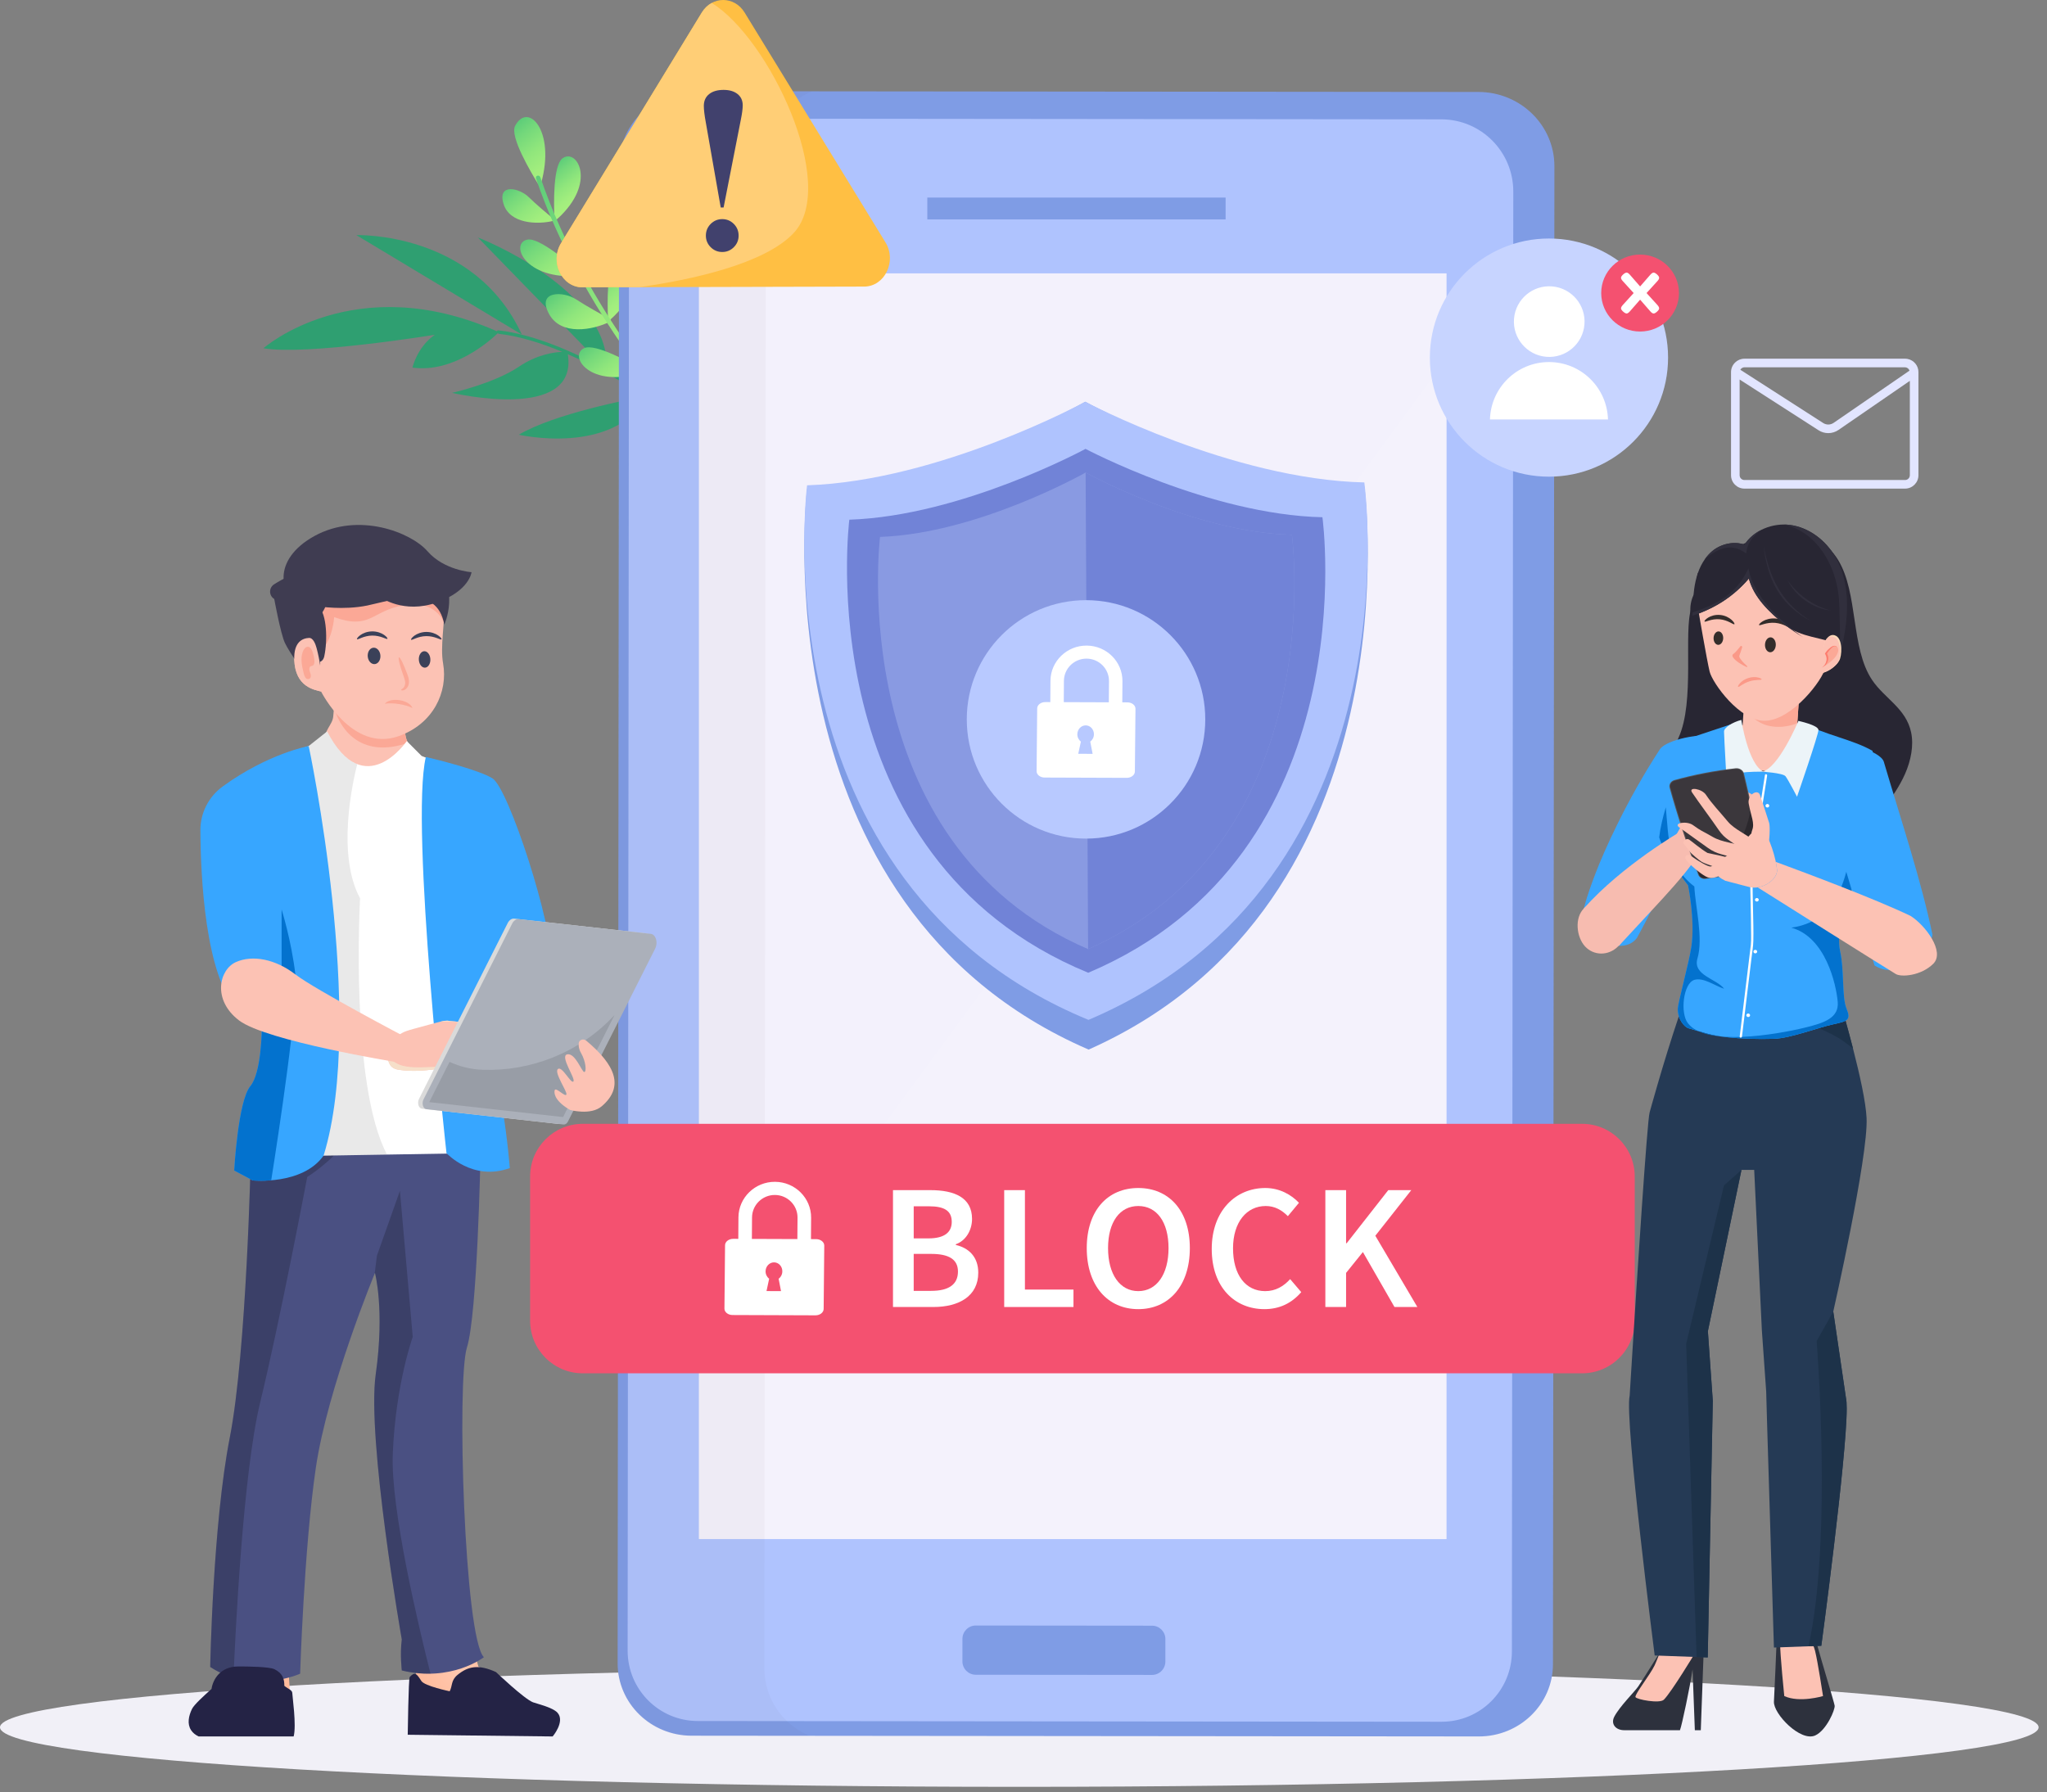<svg width="169" height="148" viewBox="0 0 169 148" fill="none" xmlns="http://www.w3.org/2000/svg">
<rect x="0" y="0" width="169" height="148" fill="#808080" stroke="none"/>
<path d="M168.306 142.635C168.306 145.349 130.629 147.55 84.153 147.55C37.676 147.55 0 145.349 0 142.635C0 139.92 37.676 137.72 84.153 137.72C130.629 137.72 168.306 139.92 168.306 142.635Z" fill="#F1F0F7"/>
<path d="M157.503 29.642C157.431 29.628 157.357 29.62 157.28 29.62H144.019C143.944 29.62 143.871 29.628 143.8 29.642C143.771 29.648 143.743 29.659 143.714 29.668C143.675 29.679 143.635 29.689 143.598 29.704C143.558 29.721 143.521 29.743 143.484 29.764C143.461 29.777 143.437 29.787 143.415 29.801C143.367 29.833 143.322 29.871 143.28 29.909C143.272 29.916 143.264 29.922 143.257 29.928C143.047 30.13 142.914 30.412 142.914 30.725V30.831L142.912 30.882L142.914 30.884V39.243C142.914 39.852 143.41 40.348 144.019 40.348H157.28C157.89 40.348 158.386 39.852 158.386 39.243V30.725C158.386 30.192 158.006 29.745 157.503 29.642ZM157.28 30.329C157.358 30.329 157.429 30.357 157.49 30.398C157.498 30.403 157.506 30.409 157.514 30.414C157.573 30.462 157.622 30.525 157.649 30.606L151.382 34.919C151.125 35.096 150.788 35.102 150.525 34.933L143.681 30.533C143.683 30.53 143.685 30.527 143.687 30.524C143.716 30.475 143.756 30.436 143.802 30.403C143.814 30.396 143.824 30.387 143.836 30.381C143.891 30.35 143.952 30.329 144.019 30.329H157.28V30.329ZM157.28 39.638H144.019C143.801 39.638 143.624 39.461 143.624 39.243V31.34L150.141 35.53C150.386 35.688 150.665 35.766 150.943 35.766C151.237 35.766 151.531 35.678 151.784 35.504L157.676 31.449V39.243C157.676 39.461 157.499 39.638 157.28 39.638Z" fill="#E2E5FF"/>
<path d="M39.456 19.61L50.059 30.515C47.299 29.021 44.039 27.604 41.166 27.28C41.094 27.272 41.039 27.303 41.023 27.355C29.258 22.147 21.75 28.756 21.75 28.756C25.252 29.374 35.898 27.646 35.898 27.646C34.426 28.666 34.053 30.355 34.053 30.355C37.467 30.831 40.524 28.068 41.093 27.52C41.127 27.546 41.168 27.565 41.211 27.57C42.871 27.757 44.667 28.321 46.419 29.054C45.736 29.083 44.331 29.276 42.859 30.27C40.802 31.661 37.325 32.44 37.325 32.44C37.325 32.44 47.776 34.913 46.879 29.248C49.287 30.3 51.578 31.639 53.283 32.727C52.097 32.943 45.794 34.15 42.831 35.896C42.831 35.896 50.537 37.672 53.407 32.806C55.058 33.865 56.128 34.667 56.158 34.69C56.231 34.745 56.326 34.753 56.381 34.713C56.386 34.709 56.391 34.705 56.395 34.7C56.447 34.646 56.424 34.554 56.344 34.494C56.297 34.458 53.608 32.442 50.105 30.541C50.403 23.828 39.456 19.61 39.456 19.61Z" fill="#2F9F71"/>
<path d="M29.422 19.415L43.084 27.628C39.147 19.078 29.422 19.415 29.422 19.415Z" fill="#2F9F71"/>
<path d="M53.181 30.479C53.118 30.55 52.997 30.513 52.972 30.415C52.825 29.83 52.419 28.256 52.093 27.326C51.685 26.168 52.186 23.993 53.821 25.477C55.379 26.891 54.219 29.301 53.181 30.479Z" fill="url(#paint0_linear_469_56305)"/>
<path d="M50.369 26.558C50.454 26.516 50.449 26.39 50.359 26.342C49.825 26.054 48.389 25.268 47.563 24.721C46.534 24.039 44.283 23.971 45.321 25.912C46.31 27.762 48.957 27.257 50.369 26.558Z" fill="url(#paint1_linear_469_56305)"/>
<path d="M50.438 26.347C50.349 26.427 50.201 26.359 50.195 26.234C50.148 25.2 50.064 21.91 50.873 21.337C52.076 20.486 53.73 23.375 50.438 26.347Z" fill="url(#paint2_linear_469_56305)"/>
<path d="M45.661 18.244C45.739 18.226 45.756 18.124 45.69 18.069C45.295 17.742 44.235 16.856 43.643 16.269C42.904 15.538 41.042 15.084 41.569 16.829C42.073 18.492 44.364 18.556 45.661 18.244Z" fill="url(#paint3_linear_469_56305)"/>
<path d="M46.015 18.076C45.926 18.156 45.778 18.088 45.772 17.963C45.725 16.929 45.641 13.638 46.451 13.065C47.653 12.214 49.307 15.104 46.015 18.076Z" fill="url(#paint4_linear_469_56305)"/>
<path d="M44.669 15.15C44.636 15.268 44.48 15.282 44.413 15.172C43.858 14.26 42.066 11.281 42.528 10.393C43.579 8.373 45.898 10.779 44.669 15.15Z" fill="url(#paint5_linear_469_56305)"/>
<path d="M52.992 30.748C53.106 30.711 53.114 30.552 53.004 30.488C52.086 29.958 49.133 28.328 48.228 28.747C46.885 29.37 48.729 32.15 52.992 30.748Z" fill="url(#paint6_linear_469_56305)"/>
<path d="M48.076 22.564C47.998 22.618 47.886 22.555 47.883 22.456C47.867 21.863 47.813 20.265 47.695 19.302C47.547 18.102 48.527 16.135 49.821 17.925C51.054 19.631 49.368 21.673 48.076 22.564Z" fill="url(#paint7_linear_469_56305)"/>
<path d="M47.828 22.779C47.95 22.769 47.994 22.619 47.898 22.532C47.104 21.817 44.534 19.588 43.543 19.784C42.071 20.075 43.286 23.152 47.828 22.779Z" fill="url(#paint8_linear_469_56305)"/>
<path d="M56.405 34.516C56.397 34.534 56.385 34.551 56.369 34.566C56.296 34.637 56.174 34.629 56.097 34.548C56.018 34.465 48.134 26.072 44.252 14.745C44.216 14.641 44.269 14.534 44.369 14.507C44.469 14.479 44.579 14.541 44.614 14.645C48.466 25.88 56.286 34.208 56.364 34.291C56.425 34.355 56.439 34.445 56.405 34.516Z" fill="url(#paint9_linear_469_56305)"/>
<path d="M122.091 143.389L57.102 143.327C53.725 143.323 50.989 140.647 50.992 137.349L51.111 13.655C51.114 10.27 53.927 7.529 57.394 7.532L122.06 7.594C125.527 7.598 128.335 10.345 128.332 13.73L128.213 137.423C128.21 140.721 125.469 143.392 122.091 143.389Z" fill="#7F9CE5"/>
<path d="M119.022 142.175L57.606 142.116C54.406 142.113 51.814 139.51 51.817 136.303L51.932 15.75C51.936 12.459 54.601 9.793 57.886 9.796L118.996 9.855C122.281 9.858 124.941 12.529 124.937 15.821L124.822 136.374C124.819 139.581 122.222 142.178 119.022 142.175Z" fill="#AFC3FE"/>
<path d="M119.427 22.574H57.701V127.09H119.427V22.574Z" fill="#F3F1FC"/>
<path d="M101.187 16.314H76.559V18.119H101.187V16.314Z" fill="#7F9CE5"/>
<path d="M95.111 138.308L80.557 138.294C79.948 138.293 79.456 137.798 79.457 137.189L79.458 135.331C79.459 134.722 79.953 134.228 80.561 134.229L95.114 134.243C95.722 134.244 96.215 134.738 96.214 135.347L96.213 137.205C96.212 137.815 95.719 138.308 95.111 138.308Z" fill="#7F9CE5"/>
<path opacity="0.06" d="M119.464 29.528L57.663 113.708L57.651 127.056L119.376 127.12L119.464 29.528Z" fill="white"/>
<path opacity="0.03" d="M51.111 13.656C51.114 10.27 53.871 7.529 57.27 7.532L67.039 7.542C64.803 8.464 63.228 10.668 63.226 13.243L63.106 137.763C63.104 140.282 64.648 142.44 66.839 143.336L56.981 143.327C53.67 143.324 50.989 140.647 50.992 137.349L51.111 13.656Z" fill="#231F20"/>
<path d="M112.64 40.163C101.682 39.898 89.6 33.176 89.6 33.176C89.6 33.176 77.588 40.023 66.633 40.401C66.633 40.401 62.461 74.814 89.877 86.671C117.169 74.531 112.64 40.163 112.64 40.163Z" fill="#7F9CE5"/>
<path d="M112.638 39.837C101.68 39.587 89.6 33.176 89.6 33.176C89.6 33.176 77.587 39.712 66.632 40.075C66.632 40.075 62.451 72.91 89.864 84.218C117.159 72.627 112.638 39.837 112.638 39.837Z" fill="#AFC3FE"/>
<path d="M110.515 41.615C100.572 41.389 89.613 35.581 89.613 35.581C89.613 35.581 78.714 41.502 68.774 41.831C68.774 41.831 64.981 71.571 89.852 81.812C114.615 71.314 110.515 41.615 110.515 41.615Z" fill="#AFC3FE"/>
<path d="M109.179 42.712C99.876 42.5 89.62 37.066 89.62 37.066C89.62 37.066 79.421 42.606 70.121 42.914C70.121 42.914 66.571 70.743 89.844 80.327C113.017 70.503 109.179 42.712 109.179 42.712Z" fill="#7183D7"/>
<path d="M108.155 43.239C99.341 43.033 89.624 37.777 89.624 37.777C89.624 37.777 79.962 43.134 71.15 43.431C71.15 43.431 67.79 70.346 89.841 79.617C111.794 70.118 108.155 43.239 108.155 43.239Z" fill="#7183D7"/>
<path d="M106.659 44.159C98.56 43.965 89.63 39.02 89.63 39.02C89.63 39.02 80.752 44.057 72.655 44.336C72.655 44.336 69.571 69.652 89.834 78.374C110.006 69.442 106.659 44.159 106.659 44.159Z" fill="#899AE2"/>
<path d="M89.63 39.02L89.834 78.374C110.006 69.442 106.659 44.159 106.659 44.159C98.56 43.965 89.631 39.02 89.63 39.02Z" fill="#7183D7"/>
<path d="M99.507 59.404C99.507 64.841 95.1 69.249 89.662 69.249C84.225 69.249 79.817 64.841 79.817 59.404C79.817 53.966 84.225 49.559 89.662 49.559C95.1 49.559 99.507 53.966 99.507 59.404Z" fill="#B8C9FF"/>
<path d="M91.677 59.324L87.674 59.3C87.208 59.298 86.832 58.922 86.835 58.463L86.851 56.215C86.862 54.666 88.148 53.414 89.718 53.423C91.287 53.432 92.555 54.7 92.544 56.248L92.528 58.496C92.525 58.955 92.143 59.327 91.677 59.324ZM87.697 58.451L91.666 58.474L91.682 56.243C91.69 55.163 90.806 54.28 89.712 54.273C88.617 54.267 87.72 55.14 87.713 56.22L87.697 58.451Z" fill="white"/>
<path d="M91.677 59.437L87.672 59.414C87.138 59.411 86.706 58.984 86.71 58.462L86.726 56.214C86.738 54.603 88.08 53.3 89.718 53.31C91.357 53.32 92.68 54.638 92.669 56.249L92.653 58.496C92.649 59.018 92.211 59.44 91.677 59.437ZM89.717 53.537C88.216 53.528 86.986 54.73 86.976 56.216L86.96 58.463C86.957 58.86 87.277 59.185 87.674 59.187L91.678 59.211C92.075 59.213 92.4 58.892 92.403 58.495L92.419 56.247C92.43 54.761 91.218 53.545 89.717 53.537ZM91.79 58.588L87.571 58.563L87.588 56.219C87.596 55.077 88.549 54.153 89.712 54.16C90.875 54.167 91.815 55.102 91.807 56.244L91.79 58.588ZM87.822 58.338L91.542 58.36L91.558 56.242C91.565 55.225 90.736 54.393 89.711 54.387C88.685 54.381 87.845 55.203 87.837 56.221L87.822 58.338Z" fill="white"/>
<path d="M93.745 58.527C93.747 58.237 93.45 58.001 93.081 57.999L86.304 57.975C85.935 57.973 85.633 58.208 85.63 58.498L85.581 63.679C85.578 63.969 85.875 64.205 86.244 64.207L93.021 64.231C93.39 64.233 93.692 63.999 93.695 63.708L93.745 58.527ZM90.207 62.25L89.021 62.246L89.238 61.236C89.059 61.103 88.943 60.881 88.945 60.63C88.949 60.224 89.259 59.897 89.637 59.899C90.015 59.9 90.319 60.23 90.315 60.635C90.312 60.886 90.192 61.107 90.01 61.238L90.207 62.25Z" fill="white"/>
<path d="M101.505 103.479H68.778C68.416 103.479 68.124 103.186 68.124 102.825V101.035C68.124 100.674 68.416 100.381 68.778 100.381H101.505C101.866 100.381 102.159 100.674 102.159 101.035V102.825C102.159 103.186 101.866 103.479 101.505 103.479Z" fill="#C7D4FF"/>
<path d="M110.546 111.225H68.778C68.416 111.225 68.124 110.932 68.124 110.571V108.78C68.124 108.419 68.416 108.126 68.778 108.126H110.546C110.908 108.126 111.2 108.419 111.2 108.78V110.571C111.2 110.932 110.908 111.225 110.546 111.225Z" fill="#C7D4FF"/>
<path d="M137.716 29.528C137.716 34.959 133.314 39.362 127.883 39.362C122.452 39.362 118.049 34.959 118.049 29.528C118.049 24.097 122.452 19.695 127.883 19.695C133.314 19.695 137.716 24.097 137.716 29.528Z" fill="#C7D4FF"/>
<path d="M130.811 26.797C130.944 25.192 129.75 23.783 128.145 23.65C126.539 23.517 125.13 24.711 124.997 26.316C124.865 27.921 126.058 29.33 127.664 29.463C129.269 29.596 130.678 28.402 130.811 26.797Z" fill="white"/>
<path d="M132.755 34.638C132.681 32.008 130.531 29.897 127.883 29.897C125.235 29.897 123.085 32.008 123.011 34.638H132.755Z" fill="white"/>
<path d="M138.615 24.199C138.615 25.954 137.177 27.377 135.405 27.377C133.632 27.377 132.195 25.954 132.195 24.199C132.195 22.444 133.632 21.021 135.405 21.021C137.177 21.021 138.615 22.444 138.615 24.199Z" fill="#F45170"/>
<path d="M135.939 24.199L136.829 25.178C136.929 25.29 136.979 25.384 136.979 25.461C136.979 25.538 136.923 25.628 136.809 25.732C136.695 25.835 136.599 25.887 136.521 25.887C136.443 25.887 136.352 25.827 136.249 25.709L135.407 24.744L134.565 25.709C134.459 25.828 134.368 25.887 134.293 25.887C134.218 25.887 134.122 25.834 134.005 25.729C133.888 25.625 133.83 25.535 133.83 25.461C133.83 25.387 133.882 25.293 133.985 25.178L134.875 24.199L133.985 23.22C133.882 23.111 133.83 23.018 133.83 22.941C133.83 22.864 133.888 22.773 134.003 22.668C134.118 22.564 134.215 22.511 134.293 22.511C134.371 22.511 134.462 22.57 134.565 22.688L135.407 23.654L136.249 22.688C136.355 22.57 136.446 22.511 136.521 22.511C136.596 22.511 136.692 22.563 136.807 22.666C136.922 22.77 136.979 22.861 136.979 22.941C136.979 23.021 136.929 23.114 136.829 23.22L135.939 24.199Z" fill="white"/>
<path d="M130.614 113.403H48.113C45.712 113.403 43.765 111.456 43.765 109.054V97.15C43.765 94.748 45.712 92.801 48.113 92.801H130.614C133.016 92.801 134.963 94.748 134.963 97.15V109.054C134.963 111.456 133.016 113.403 130.614 113.403Z" fill="#F45170"/>
<path d="M73.725 98.277H76.811C78.794 98.277 80.252 98.885 80.252 100.656C80.252 101.564 79.756 102.45 78.912 102.745V102.804C79.981 103.046 80.765 103.789 80.765 105.094C80.765 107.024 79.184 107.927 77.059 107.927H73.725L73.725 98.277ZM76.657 102.261C78.003 102.261 78.576 101.736 78.576 100.898C78.576 99.965 77.944 99.611 76.693 99.611H75.436V102.261H76.657V102.261ZM76.882 106.594C78.299 106.594 79.089 106.085 79.089 104.999C79.089 103.984 78.323 103.542 76.882 103.542H75.435V106.594H76.882Z" fill="white"/>
<path d="M82.907 98.277H84.618V106.487H88.626V107.927H82.907V98.277Z" fill="white"/>
<path d="M89.722 103.064C89.722 99.941 91.464 98.101 93.977 98.101C96.492 98.101 98.233 99.951 98.233 103.064C98.233 106.186 96.492 108.104 93.977 108.104C91.464 108.104 89.722 106.186 89.722 103.064ZM96.474 103.064C96.474 100.898 95.495 99.588 93.977 99.588C92.461 99.588 91.481 100.898 91.481 103.064C91.481 105.23 92.461 106.616 93.977 106.616C95.495 106.616 96.474 105.23 96.474 103.064Z" fill="white"/>
<path d="M100.041 103.135C100.041 99.977 102.018 98.101 104.462 98.101C105.672 98.101 106.634 98.678 107.242 99.323L106.326 100.425C105.83 99.93 105.252 99.588 104.497 99.588C102.928 99.588 101.799 100.916 101.799 103.082C101.799 105.283 102.839 106.616 104.456 106.616C105.311 106.616 105.972 106.221 106.515 105.625L107.431 106.699C106.648 107.609 105.642 108.104 104.391 108.104C101.965 108.104 100.041 106.328 100.041 103.135Z" fill="white"/>
<path d="M109.421 98.277H111.132V102.663H111.18L114.615 98.277H116.516L113.547 102.043L117.017 107.927H115.128L112.52 103.388L111.132 105.112V107.927H109.421V98.277Z" fill="white"/>
<path d="M65.965 103.66L61.922 103.637C61.452 103.634 61.072 103.255 61.076 102.791L61.092 100.522C61.103 98.959 62.401 97.694 63.986 97.704C65.571 97.713 66.851 98.992 66.839 100.555L66.823 102.824C66.82 103.288 66.435 103.663 65.965 103.66ZM61.946 102.779L65.953 102.802L65.969 100.55C65.977 99.46 65.085 98.568 63.98 98.562C62.875 98.555 61.969 99.437 61.962 100.527L61.946 102.779Z" fill="white"/>
<path d="M65.964 103.775L61.921 103.751C61.382 103.748 60.946 103.317 60.95 102.79L60.966 100.521C60.978 98.895 62.333 97.58 63.987 97.589C65.641 97.599 66.977 98.93 66.966 100.556L66.949 102.825C66.945 103.352 66.504 103.778 65.964 103.775ZM63.985 97.818C62.47 97.809 61.229 99.022 61.218 100.523L61.202 102.792C61.199 103.192 61.523 103.52 61.923 103.523L65.966 103.546C66.366 103.549 66.695 103.224 66.697 102.824L66.714 100.555C66.724 99.055 65.501 97.827 63.985 97.818ZM66.079 102.917L61.819 102.893L61.836 100.526C61.844 99.373 62.807 98.441 63.981 98.448C65.155 98.454 66.104 99.398 66.096 100.551L66.079 102.917ZM62.073 102.665L65.828 102.687L65.844 100.549C65.851 99.523 65.015 98.682 63.979 98.676C62.944 98.67 62.095 99.501 62.088 100.528L62.073 102.665Z" fill="white"/>
<path d="M68.051 102.857C68.054 102.564 67.754 102.325 67.382 102.323L60.54 102.298C60.167 102.297 59.863 102.533 59.86 102.826L59.81 108.057C59.807 108.35 60.106 108.589 60.479 108.59L67.321 108.615C67.694 108.617 67.998 108.38 68.001 108.087L68.051 102.857ZM64.481 106.615L63.283 106.611L63.502 105.591C63.321 105.456 63.204 105.232 63.206 104.979C63.21 104.57 63.523 104.24 63.905 104.241C64.286 104.242 64.593 104.575 64.589 104.984C64.586 105.237 64.465 105.461 64.282 105.593L64.481 106.615Z" fill="white"/>
<path d="M23.97 140.289L23.649 135.242H19.58C19.58 135.242 19.26 137.248 18.94 138.149C18.62 139.05 17.065 140.155 17.065 140.687C17.065 141.22 23.97 142.061 23.97 140.289Z" fill="url(#paint10_radial_469_56305)"/>
<path d="M41.703 139.342C41.703 139.342 40.377 138.151 39.494 137.61L38.714 134.79H34.551L34.303 138.851C34.129 140.016 35.16 141.142 37.205 141.007C39.25 140.871 41.703 139.342 41.703 139.342Z" fill="url(#paint11_radial_469_56305)"/>
<path d="M46.025 141.428C45.622 140.978 44.245 140.665 43.998 140.567C43.251 140.269 40.949 138.073 40.949 138.073C39.487 137.405 38.633 137.605 37.779 138.301C37.216 138.76 37.367 139.211 37.126 139.659C37.126 139.659 35.059 139.231 34.788 138.811C34.392 138.196 34.255 138.016 33.827 138.479C33.725 138.588 33.662 143.249 33.662 143.249L45.628 143.39C45.628 143.39 46.677 142.157 46.025 141.428Z" fill="#242345"/>
<path d="M20.792 94.002C20.816 94.713 20.709 95.384 20.709 95.384C20.709 95.384 20.368 111.57 18.969 118.72C17.57 125.87 17.355 137.652 17.355 137.652C20.906 139.968 24.779 138.208 24.779 138.208C24.779 138.208 25.102 127.884 26.07 121.237C27.039 114.591 30.957 105.112 30.957 105.112C30.957 105.112 31.773 108.146 31.02 113.483C30.266 118.82 33.172 135.386 33.172 135.386C33.01 136.595 33.172 137.94 33.172 137.94C37.26 138.933 39.95 136.847 39.95 136.847C38.336 135.235 37.691 113.986 38.551 111.267C39.412 108.549 39.667 95.499 39.667 95.499C39.721 95.207 39.704 94.655 39.75 94.194L20.792 94.002Z" fill="#4A5082"/>
<path opacity="0.2" d="M21.482 115.798C23.129 109.019 25.366 97.184 25.366 97.184C25.366 97.184 27.179 96.105 28.775 94.083L20.792 94.002C20.816 94.713 20.709 95.384 20.709 95.384C20.709 95.384 20.368 111.57 18.969 118.72C17.57 125.87 17.355 137.652 17.355 137.652C17.993 138.069 18.642 138.352 19.277 138.539C19.419 135.106 20.051 121.684 21.482 115.798Z" fill="black"/>
<path opacity="0.2" d="M32.428 120.049C32.663 114.304 34.076 110.397 34.076 110.397L33.017 98.333L31.117 103.694L30.933 105.17C30.948 105.132 30.957 105.112 30.957 105.112C30.957 105.112 31.773 108.145 31.02 113.483C30.267 118.82 33.172 135.386 33.172 135.386C33.01 136.595 33.172 137.94 33.172 137.94C34.028 138.148 34.822 138.219 35.543 138.205C34.571 134.359 32.241 124.604 32.428 120.049Z" fill="black"/>
<path d="M17.466 139.441C17.466 139.446 17.472 139.45 17.474 139.455C16.787 140.07 16.017 140.773 15.847 141.126C15.579 141.681 15.434 142.349 15.775 142.871C15.926 143.102 16.144 143.268 16.4 143.39C19.109 143.39 21.536 143.39 24.244 143.39C24.488 142.462 24.13 140.028 24.13 139.793C24.13 139.559 23.693 139.403 23.474 139.208C23.482 138.678 23.352 138.17 22.648 137.833C22.23 137.633 20.456 137.605 19.652 137.61C18.217 137.62 17.598 138.636 17.466 139.441Z" fill="#242345"/>
<path d="M33.683 61.348C34.135 62.239 34.879 62.9 33.509 63.671C32.579 64.194 31.561 64.271 30.625 63.923C29.48 63.498 28.421 62.837 27.542 61.987C27.293 61.745 27.051 61.48 26.932 61.154C26.646 60.369 27.448 59.897 27.511 59.165C27.7 56.98 27.967 54.69 27.811 52.477C27.795 52.24 27.785 51.978 27.695 51.754C27.733 51.69 27.787 51.633 27.874 51.594C28.149 51.468 28.509 51.522 28.792 51.589C29.125 51.669 29.444 51.797 29.771 51.898C30.551 52.14 31.323 52.448 32.038 52.843C32.737 53.23 33.328 53.745 33.939 54.252C34.142 54.421 34.368 54.563 34.545 54.761C34.611 54.834 34.692 54.931 34.693 55.034C34.693 55.175 34.536 55.26 34.461 55.361C33.967 56.033 33.768 57.071 33.621 57.904C33.458 58.83 33.326 59.78 33.475 60.718C33.512 60.956 33.588 61.16 33.683 61.348Z" fill="#FCC2B4"/>
<path d="M33.679 61.339C30.008 62.62 28.157 60.471 27.576 58.433C27.691 57.166 27.81 55.871 27.845 54.582L28.323 54.536L34.683 54.981C34.687 54.998 34.692 55.016 34.693 55.034C34.693 55.175 34.535 55.26 34.461 55.361C33.967 56.033 33.768 57.071 33.621 57.904C33.457 58.83 33.326 59.78 33.475 60.718C33.512 60.952 33.586 61.153 33.679 61.339Z" fill="#FBA896"/>
<path d="M32.893 60.795C35.788 59.782 36.997 57.12 36.583 54.794C36.328 53.356 36.732 51.489 36.687 49.925C36.564 48.531 36.073 47.385 34.475 47.089C31.174 46.479 24.748 47.769 26.104 52.744C26.104 52.744 24.218 52.146 24.294 54.463C24.37 56.78 26.027 56.964 26.509 57.104C26.509 57.104 29.04 62.143 32.893 60.795Z" fill="#FCC2B4"/>
<path d="M36.637 51.375C36.637 51.375 35.967 49.486 33.304 49.977C30.641 50.468 30.579 52.033 27.588 50.961C27.588 50.961 27.475 52.854 26.524 53.661C25.574 54.468 23.486 49.279 24.854 48.651C26.222 48.024 36.552 46.823 36.637 51.375Z" fill="#FBA896"/>
<path d="M33.111 56.968C33.111 56.919 33.28 56.889 33.385 56.682C33.439 56.578 33.467 56.456 33.448 56.301C33.432 56.147 33.371 55.973 33.299 55.776C33.01 54.983 32.849 54.312 32.938 54.28C33.028 54.248 33.334 54.864 33.623 55.659C33.696 55.857 33.763 56.07 33.765 56.283C33.767 56.391 33.753 56.489 33.72 56.588C33.686 56.683 33.638 56.76 33.584 56.823C33.476 56.949 33.342 57.008 33.25 57.013C33.157 57.019 33.111 56.99 33.111 56.968Z" fill="#FBA896"/>
<path d="M31.984 52.749C31.952 52.788 31.814 52.719 31.595 52.64C31.375 52.561 31.072 52.479 30.722 52.483C30.388 52.488 30.076 52.577 29.862 52.662C29.753 52.706 29.664 52.742 29.6 52.767C29.535 52.791 29.49 52.8 29.475 52.781C29.461 52.763 29.474 52.721 29.517 52.661C29.563 52.6 29.637 52.526 29.744 52.449C29.957 52.294 30.305 52.143 30.726 52.138C31.131 52.133 31.493 52.275 31.706 52.423C31.925 52.573 32.013 52.715 31.984 52.749Z" fill="#3B4159"/>
<path d="M33.94 52.826C33.91 52.793 33.994 52.648 34.208 52.493C34.418 52.339 34.776 52.188 35.181 52.183C35.602 52.178 35.953 52.319 36.17 52.468C36.279 52.543 36.356 52.615 36.403 52.675C36.448 52.734 36.462 52.775 36.448 52.794C36.433 52.813 36.389 52.806 36.322 52.783C36.258 52.759 36.169 52.726 36.059 52.685C35.842 52.605 35.528 52.524 35.194 52.528C34.843 52.532 34.543 52.622 34.325 52.707C34.108 52.791 33.972 52.864 33.94 52.826Z" fill="#3B4159"/>
<path d="M31.399 54.061C31.454 54.431 31.267 54.777 30.982 54.833C30.696 54.889 30.421 54.633 30.366 54.263C30.312 53.892 30.499 53.546 30.784 53.491C31.07 53.435 31.345 53.69 31.399 54.061Z" fill="#3B4159"/>
<path d="M35.525 54.368C35.568 54.74 35.392 55.08 35.133 55.127C34.873 55.175 34.628 54.911 34.585 54.539C34.542 54.167 34.718 53.827 34.978 53.78C35.237 53.733 35.483 53.996 35.525 54.368Z" fill="#3B4159"/>
<path d="M30.329 50C28.346 50.408 26.303 50.07 26.303 50.07C26.987 50.723 27.055 52.878 26.773 54.19C26.522 55.353 24.763 54.184 24.37 53.905C24.284 53.203 23.143 51.82 24.085 50.153C24.766 48.949 34.332 44.749 35.806 46.315C38.036 48.684 36.68 51.58 36.68 51.58C36.063 48.162 32.313 49.592 30.329 50Z" fill="#3F3C51"/>
<path d="M25.186 55.657C25.186 55.657 25.978 55.669 26.346 55.279C26.715 54.889 25.848 51.413 25.848 51.413C25.848 51.413 26.965 50.578 27.072 49.303C27.179 48.027 26.38 47.308 25.058 47.294C24.308 47.287 23.333 47.804 22.629 48.252C22.183 48.536 22.191 49.188 22.642 49.462C22.642 49.462 23.162 52.313 23.52 53.086C23.879 53.859 25.186 55.657 25.186 55.657Z" fill="#3F3C51"/>
<path d="M24.294 54.463C24.246 53.015 24.965 52.706 25.511 52.677C25.854 52.659 26.048 53.182 26.137 53.514C26.707 55.639 26.509 57.103 26.509 57.103C26.027 56.964 24.369 56.78 24.294 54.463Z" fill="#FCC2B4"/>
<path d="M24.985 53.853C24.799 54.405 24.93 55.009 25.064 55.56C25.104 55.724 25.148 55.897 25.256 56.003C25.365 56.109 25.558 56.107 25.634 55.954C25.708 55.807 25.637 55.631 25.582 55.481C25.527 55.331 25.509 55.11 25.633 55.027C25.691 54.989 25.761 54.997 25.821 54.964C25.952 54.893 25.972 54.678 25.956 54.511C25.934 54.279 25.885 54.053 25.812 53.84C25.74 53.632 25.615 53.416 25.426 53.407C25.227 53.398 25.062 53.625 24.985 53.853Z" fill="#FBA896"/>
<path d="M31.411 49.323C31.411 49.323 33.329 50.719 36.047 49.757C38.764 48.794 38.93 47.25 38.93 47.25C38.93 47.25 36.666 47.096 35.3 45.525C33.933 43.954 29.617 42.266 25.986 44.248C22.356 46.23 23.068 49.332 25.039 49.915C27.01 50.498 28.304 49.281 28.786 49.575C29.267 49.868 30.043 50.193 31.411 49.323Z" fill="#3F3C51"/>
<path d="M27.008 60.399L25.486 61.605C25.486 61.605 21.683 62.825 17.276 66.822C17.276 66.822 16.127 78.694 19.611 82.589C19.611 82.589 20.735 83.47 22.337 83.367C22.337 83.367 22.388 89.047 21.363 90.277C20.338 91.507 20.195 95.728 20.195 95.728L21.169 96.701C21.169 96.701 24.487 97.895 26.23 95.436L37.909 95.241C37.909 95.241 38.727 97.147 41.801 96.019C41.801 96.019 40.926 87.072 38.979 85.022L39.368 81.324C39.368 81.324 44.862 82.54 44.965 79.158C45.067 75.776 41.479 65.599 40.147 64.778C38.815 63.959 34.812 62.425 34.812 62.425L33.583 61.195C33.583 61.195 30.083 66.343 27.008 60.399Z" fill="white"/>
<path opacity="0.1" d="M29.728 74.178C27.801 70.628 29.078 64.743 29.492 63.099C28.684 62.785 27.831 61.989 27.008 60.399L25.486 61.605C25.486 61.605 21.683 62.825 17.276 66.822C17.276 66.822 16.127 78.694 19.611 82.589C19.611 82.589 20.735 83.47 22.336 83.368C22.336 83.368 22.388 89.048 21.363 90.278C20.338 91.507 20.195 95.728 20.195 95.728L21.169 96.701C21.169 96.701 24.487 97.895 26.23 95.436L31.955 95.34C28.868 89.549 29.728 74.178 29.728 74.178Z" fill="#231F20"/>
<path d="M40.654 64.27C39.545 63.587 36.236 62.763 35.158 62.506C33.838 68.096 36.862 95.222 36.862 95.222C36.862 95.222 39.014 97.579 42.089 96.452C42.089 96.452 41.372 87.125 39.424 85.075L39.732 81.898C39.732 81.898 45.446 83.124 45.548 79.742C45.651 76.36 41.986 65.09 40.654 64.27Z" fill="#37A6FF"/>
<path d="M19.541 83.333C19.541 83.333 20.027 84.255 21.629 84.153C21.629 84.153 21.694 88.457 20.669 89.687C19.644 90.917 19.336 96.656 19.336 96.656L20.874 97.476C20.874 97.476 24.973 97.886 26.716 95.426C30.252 83.973 25.486 61.605 25.486 61.605C25.486 61.605 22.131 62.215 18.382 64.947C17.223 65.791 16.536 67.135 16.544 68.569C16.566 72.433 16.94 80.425 19.541 83.333Z" fill="#37A6FF"/>
<path d="M24.386 80.463C24.055 77.655 23.249 75.1 23.249 75.1V83.43L21.63 84.33C21.629 85.148 21.57 88.606 20.669 89.687C19.644 90.917 19.336 96.656 19.336 96.656L20.874 97.476C20.874 97.476 21.514 97.538 22.392 97.464C22.99 93.683 24.659 82.774 24.386 80.463Z" fill="#0372CE"/>
<path d="M32.32 86.228C32.46 85.977 32.627 85.74 32.842 85.547C33.051 85.361 33.299 85.229 33.562 85.137C33.915 85.013 34.285 84.927 34.645 84.825C35.014 84.721 35.383 84.618 35.755 84.522C36.077 84.439 36.407 84.34 36.737 84.295C36.864 84.278 36.991 84.276 37.114 84.313C37.413 84.331 37.712 84.364 38.009 84.4C38.402 84.449 38.794 84.508 39.181 84.588C39.502 84.654 39.823 84.732 40.126 84.86C40.429 84.987 40.681 85.167 40.918 85.39C41.108 85.57 41.335 85.711 41.505 85.912C41.57 85.988 41.635 86.085 41.624 86.19C41.614 86.283 41.539 86.342 41.455 86.371C41.361 86.404 41.255 86.414 41.15 86.41C40.641 86.322 40.189 86.021 39.731 85.8C39.582 85.729 39.419 85.684 39.26 85.641C39.022 85.579 38.778 85.537 38.532 85.511C38.365 85.494 38.198 85.484 38.031 85.481C38.081 85.498 38.13 85.516 38.179 85.535C38.42 85.63 38.633 85.777 38.859 85.9C39.082 86.02 39.297 86.133 39.488 86.301L39.493 86.306C39.639 86.392 39.778 86.49 39.906 86.609C40.14 86.827 40.339 87.079 40.521 87.341C40.59 87.441 40.664 87.537 40.737 87.634C40.865 87.761 40.992 87.889 41.109 88.025C41.229 88.165 41.355 88.339 41.387 88.524C41.426 88.744 41.232 88.822 41.044 88.819C40.735 88.814 40.524 88.598 40.343 88.371C40.11 88.078 39.856 87.813 39.571 87.569C39.281 87.323 38.958 87.145 38.593 87.035C38.581 87.031 38.567 87.029 38.554 87.025C38.576 87.037 38.599 87.047 38.62 87.06C38.774 87.157 38.876 87.309 38.974 87.459C39.223 87.845 39.516 88.201 39.79 88.57C39.931 88.759 40.074 88.942 40.22 89.126C40.315 89.247 40.873 89.917 40.458 89.96C40.34 89.972 40.211 89.928 40.104 89.885C39.956 89.825 39.821 89.731 39.701 89.625C39.435 89.392 39.226 89.104 39.022 88.817C38.913 88.664 38.809 88.5 38.68 88.362C38.514 88.186 38.297 88.067 38.074 87.981C37.72 87.844 37.351 87.769 36.976 87.719C37.102 87.771 37.228 87.822 37.353 87.877C37.894 88.115 38.191 88.524 38.547 88.972C38.716 89.186 38.944 89.346 39.105 89.565C39.202 89.696 39.289 89.9 39.147 90.035C39.043 90.135 38.881 90.088 38.767 90.034C38.385 89.853 38.117 89.517 37.811 89.239C37.458 88.917 37.026 88.708 36.609 88.482C36.133 88.225 35.724 88.324 35.212 88.376C34.962 88.401 34.71 88.416 34.459 88.422C33.951 88.434 33.433 88.419 32.929 88.34C32.738 88.311 32.543 88.253 32.388 88.132C32.269 88.04 32.187 87.921 32.133 87.785C31.889 87.304 32.072 86.672 32.32 86.228Z" fill="#FCC2B4"/>
<path d="M40.158 85.092C39.596 84.781 39.003 84.59 38.37 84.484C37.729 84.377 37.075 84.339 36.425 84.368C36.395 84.37 36.364 84.372 36.333 84.374C36.467 84.342 36.602 84.314 36.737 84.295C36.864 84.278 36.991 84.276 37.113 84.313C37.413 84.331 37.712 84.364 38.009 84.4C38.402 84.449 38.794 84.508 39.181 84.588C39.502 84.654 39.823 84.732 40.126 84.86C40.429 84.987 40.681 85.167 40.918 85.39C41.108 85.57 41.335 85.711 41.505 85.912C41.552 85.967 41.598 86.033 41.616 86.105C41.154 85.734 40.678 85.38 40.158 85.092Z" fill="#F6DFC9"/>
<path d="M40.767 87.853C40.536 87.594 40.279 87.359 40.019 87.13C39.757 86.899 39.5 86.663 39.222 86.451C38.932 86.231 38.624 86.023 38.295 85.865C38.029 85.737 37.752 85.629 37.488 85.496C37.705 85.454 37.93 85.475 38.147 85.524C38.158 85.528 38.169 85.531 38.179 85.535C38.42 85.63 38.633 85.777 38.859 85.9C39.082 86.02 39.296 86.133 39.488 86.301L39.493 86.306C39.639 86.392 39.778 86.49 39.905 86.609C40.14 86.827 40.339 87.079 40.521 87.341C40.59 87.441 40.663 87.537 40.736 87.634C40.865 87.761 40.992 87.889 41.108 88.025C41.229 88.165 41.355 88.339 41.387 88.524C41.404 88.619 41.376 88.686 41.325 88.733C41.206 88.404 40.999 88.113 40.767 87.853Z" fill="#F4B79F"/>
<path d="M38.76 87.095C38.508 86.919 38.231 86.776 37.966 86.615C38.342 86.684 38.71 86.791 39.057 86.955C39.441 87.136 39.789 87.382 40.096 87.674C40.24 87.813 40.382 87.96 40.504 88.12C40.595 88.238 40.672 88.367 40.763 88.485C40.858 88.609 41.002 88.765 41.157 88.81C41.121 88.816 41.082 88.82 41.044 88.819C40.735 88.814 40.524 88.598 40.343 88.371C40.11 88.078 39.856 87.813 39.571 87.57C39.326 87.362 39.056 87.205 38.76 87.095Z" fill="#F6DFC9"/>
<path d="M32.495 87.656C32.654 87.753 32.819 87.855 32.992 87.923C33.365 88.068 33.786 88.112 34.181 88.13C34.598 88.149 35.015 88.129 35.431 88.113C35.783 88.099 36.133 88.083 36.483 88.144C36.807 88.2 37.115 88.321 37.389 88.503C37.754 88.745 38.043 89.074 38.339 89.393C38.48 89.545 38.621 89.704 38.781 89.837C38.871 89.913 38.98 89.977 39.093 90.01C39.113 90.016 39.135 90.021 39.156 90.024C39.153 90.028 39.151 90.032 39.147 90.035C39.043 90.135 38.881 90.088 38.767 90.034C38.385 89.853 38.117 89.517 37.811 89.238C37.458 88.917 37.026 88.708 36.609 88.482C36.133 88.225 35.724 88.324 35.212 88.376C34.962 88.401 34.711 88.416 34.459 88.422C33.951 88.434 33.433 88.419 32.929 88.34C32.738 88.31 32.543 88.253 32.388 88.132C32.269 88.039 32.187 87.92 32.133 87.785C32.059 87.639 32.025 87.48 32.02 87.315C32.195 87.469 32.402 87.599 32.495 87.656Z" fill="#F6DFC9"/>
<path d="M38.074 87.98C37.72 87.843 37.35 87.768 36.976 87.719C36.977 87.719 36.977 87.719 36.978 87.719C36.809 87.67 36.643 87.615 36.495 87.525C36.88 87.494 37.27 87.511 37.65 87.585C38.046 87.663 38.441 87.801 38.771 88.038C39.143 88.305 39.383 88.715 39.653 89.076C39.789 89.26 39.935 89.439 40.104 89.593C40.216 89.696 40.36 89.777 40.512 89.797C40.543 89.802 40.576 89.803 40.607 89.801C40.612 89.885 40.574 89.947 40.457 89.959C40.339 89.972 40.211 89.928 40.104 89.884C39.955 89.825 39.82 89.73 39.7 89.625C39.435 89.392 39.226 89.103 39.022 88.817C38.913 88.664 38.809 88.499 38.679 88.362C38.514 88.185 38.297 88.066 38.074 87.98Z" fill="#F6DFC9"/>
<path d="M39.26 85.641C39.021 85.578 38.778 85.536 38.532 85.511C38.432 85.501 38.333 85.494 38.233 85.489C38.161 85.464 38.088 85.441 38.016 85.419C38.374 85.382 38.734 85.356 39.093 85.381C39.482 85.407 39.86 85.499 40.211 85.67C40.401 85.763 40.59 85.872 40.754 86.004C40.892 86.116 41.026 86.238 41.187 86.316C41.26 86.352 41.343 86.377 41.424 86.379C41.338 86.404 41.244 86.413 41.149 86.409C40.641 86.321 40.189 86.02 39.731 85.8C39.582 85.728 39.419 85.683 39.26 85.641Z" fill="#F6DFC9"/>
<path d="M32.715 87.705C32.715 87.705 21.985 85.966 19.744 84.269C17.503 82.572 18.097 80.063 19.476 79.446C20.856 78.829 22.75 79.203 24.386 80.463C26.022 81.723 33.516 85.66 33.516 85.66L32.715 87.705Z" fill="#FCC2B4"/>
<path d="M46.157 92.816L34.84 91.553C34.559 91.522 34.425 91.079 34.595 90.741L41.915 76.225C42.041 75.975 42.251 75.833 42.459 75.856L53.353 77.072C53.775 77.119 53.975 77.783 53.72 78.289L46.519 92.57C46.435 92.737 46.296 92.831 46.157 92.816Z" fill="#DADADA"/>
<path d="M46.527 92.858L35.211 91.595C34.929 91.563 34.796 91.12 34.966 90.783L42.286 76.266C42.412 76.016 42.621 75.874 42.83 75.897L53.723 77.113C54.145 77.16 54.346 77.825 54.091 78.331L46.89 92.612C46.806 92.778 46.666 92.873 46.527 92.858Z" fill="#ABB0BA"/>
<path d="M39.871 88.338C43.758 88.475 47.826 86.97 50.738 83.815L46.489 92.243L35.438 91.01L37.114 87.686C37.994 88.087 38.934 88.314 39.871 88.338Z" fill="#989DA6"/>
<path d="M48.392 85.927C48.168 85.74 47.807 85.864 47.78 86.139C47.757 86.362 47.79 86.639 47.963 86.939C48.39 87.678 48.429 88.523 48.235 88.523C48.041 88.523 47.498 86.939 46.838 87.062C46.178 87.185 47.536 89.052 47.342 89.298C47.148 89.545 46.411 87.995 46.062 88.277C45.713 88.559 46.877 90.178 46.76 90.39C46.644 90.601 45.868 89.721 45.791 90.037C45.713 90.354 45.903 90.988 47.069 91.657C47.069 91.657 48.77 92.134 49.687 91.346C51.543 89.751 50.835 87.965 48.392 85.927Z" fill="#FCC2B4"/>
<path d="M31.77 58.111C32.24 57.54 33.798 57.782 34.057 58.468C33.47 58.168 32.427 58.005 31.77 58.111Z" fill="#FBA896"/>
<path d="M135.255 139.257C135.594 138.772 138.084 134.771 138.084 134.771C138.084 134.771 139.958 134.481 140.171 134.732C140.171 134.732 140.795 135.986 140.637 136.857L140.417 142.873H139.926L139.738 137.851C139.518 139.33 138.865 142.437 138.697 142.873H134.089C133.399 142.873 132.957 142.361 133.279 141.751C133.73 140.896 134.919 139.737 135.255 139.257Z" fill="#2D313D"/>
<path d="M138.142 134.193C137.578 134.812 136.977 136.734 136.605 137.519C136.232 138.304 134.95 139.909 135.025 140.137C135.09 140.333 137.021 140.701 137.368 140.354C137.997 139.725 139.916 136.545 139.916 136.545L140.134 134.382C140.136 133.669 138.706 133.575 138.142 134.193Z" fill="#FCC2B4"/>
<path d="M148.679 134.496C148.679 134.496 149.65 134.471 150.051 135.929C150.452 137.387 151.411 140.519 151.468 140.84C151.524 141.162 150.791 142.885 149.866 143.306C148.654 143.858 146.403 141.524 146.456 140.516C146.535 139.028 146.632 136.619 146.682 135.388C146.733 134.158 148.25 134.384 148.679 134.496Z" fill="#2D313D"/>
<path d="M149.349 135.467C149.349 135.467 149.637 135.499 149.85 136.317C150.063 137.135 150.509 140.054 150.509 140.054C150.509 140.054 148.575 140.638 147.309 140.054C147.309 140.054 146.963 136.664 146.964 135.645C146.965 134.664 149.009 135.081 149.349 135.467Z" fill="#FCC2B4"/>
<path d="M136.611 136.703L140.99 136.864L141.401 116.058L141.408 115.672L141.002 109.924L143.775 96.607H144.826L145.459 109.851L145.816 114.904L145.898 117.789L146.455 136.048L150.368 135.903C150.368 135.903 152.464 120.321 152.464 116.318C152.464 115.921 152.445 115.627 152.405 115.459L152.349 115.077L151.354 108.306C151.354 108.306 154.25 95.523 154.105 92.331C154.045 91.017 153.548 88.772 152.984 86.582C152.177 83.445 151.232 80.425 151.232 80.425L140.04 79.983C139.563 81.159 139.081 82.501 138.628 83.851C137.289 87.825 136.194 91.856 136.194 91.856C135.992 92.488 135.141 105.726 134.747 112.003C134.624 113.968 134.545 115.251 134.545 115.251C134.095 117.115 136.611 136.703 136.611 136.703Z" fill="#253A55"/>
<path d="M138.628 83.851C139.678 83.792 140.73 83.677 141.78 83.626C145.206 83.457 148.872 83.998 151.788 85.713C152.167 85.937 152.568 86.254 152.984 86.582C152.178 83.445 151.232 80.425 151.232 80.425L140.04 79.983C139.563 81.159 139.081 82.501 138.628 83.851Z" fill="#1D3249"/>
<path d="M139.211 110.963L142.332 97.887L143.776 96.607L141.002 109.924L141.408 115.672L141.401 116.057L140.99 136.864L140.07 136.83L139.211 110.963Z" fill="#1D3249"/>
<path d="M149.306 135.943C151.301 127.042 149.982 110.741 149.982 110.741L151.354 108.306L152.349 115.077L152.405 115.459C152.445 115.627 152.464 115.921 152.464 116.317C152.464 120.321 150.368 135.903 150.368 135.903L149.306 135.943Z" fill="#1D3249"/>
<path d="M142.076 68.357C140.558 68.287 139.108 67.671 137.939 66.601C137.939 66.601 137.112 64.128 138.581 60.915C139.951 57.919 138.975 52.184 139.633 50.23C139.651 50.182 139.781 49.693 139.8 49.646C139.855 49.508 139.917 49.374 139.982 49.242C140.094 49.013 140.042 47.614 140.175 47.326C142.165 45.928 143.548 44.592 146.164 44.387C146.779 44.339 147.942 43.481 148.199 44.141C149.607 44.122 150.936 44.904 151.748 46.23C153.441 48.993 152.773 53.495 154.564 56.155C155.59 57.68 157.362 58.493 157.781 60.471C158.013 61.564 157.758 62.813 157.289 63.886C156.82 64.958 156.152 65.889 155.491 66.807C155.759 66.059 155.857 65.239 155.772 64.475C155.168 66.093 154.428 67.881 153.114 68.559C151.984 69.142 150.757 68.712 149.594 69.12C150.335 68.898 151.012 68.174 151.312 67.28C149.987 68.037 148.522 68.297 147.174 68.014C144.989 68.525 142.759 68.171 140.89 67.017C141.182 67.585 141.593 68.049 142.076 68.357Z" fill="#282633"/>
<path d="M142.734 60.905C142.641 62.257 144.745 63.24 145.871 63.318C146.997 63.395 149.032 62.694 149.124 61.342C149.217 59.99 147.77 60.132 146.005 60.011C144.241 59.89 142.826 59.553 142.734 60.905Z" fill="#FEB48C"/>
<path d="M145.135 63.632L146.292 63.67C147.524 63.755 148.217 62.159 148.302 60.927L148.57 57.004C148.655 55.771 147.715 54.694 146.483 54.609C145.25 54.525 144.172 55.464 144.088 56.697L143.819 60.62C143.735 61.852 143.902 63.547 145.135 63.632Z" fill="#FCC2B4"/>
<path d="M148.385 59.717C148.464 58.564 148.571 57.004 148.571 57.004C148.655 55.771 147.715 54.694 146.483 54.609C145.25 54.525 144.172 55.464 144.088 56.697C144.088 56.697 144.037 57.445 143.966 58.481C143.966 58.481 144.788 59.61 145.909 59.906C147.222 60.252 148.385 59.717 148.385 59.717Z" fill="#FBA896"/>
<path d="M130.646 76.601C130.921 77.294 133.938 79.045 135.139 77.458C137.19 73.749 139.424 68.609 141.456 64.935C141.879 64.168 141.051 61.247 140.909 60.915C140.721 60.475 137.57 61.059 137.041 61.872C134.285 66.096 132.426 70.285 131.726 72.118C131.052 73.88 130.371 75.908 130.646 76.601Z" fill="#37A6FF"/>
<path d="M151.924 78.569C152.271 80.147 152.057 82.33 152.442 83.271C152.827 84.213 152.568 84.32 151.383 84.575C150.049 84.862 147.817 85.739 146.449 85.781C145.134 85.821 143.815 85.783 142.508 85.642C141.218 85.503 140.644 85.26 139.4 84.909C139.075 84.817 138.488 84.157 138.52 83.271C138.537 82.8 139.455 79.435 139.639 78.183C139.967 75.946 139.363 73.099 139.363 73.099C138.562 72.076 137.366 70.367 136.981 69.147C137.311 66.363 138.957 63.096 139.146 61.064L143.211 59.71C143.211 59.71 144.311 63.743 145.794 63.743C147.276 63.743 148.925 59.71 148.925 59.71C150.536 60.653 152.991 61.064 154.602 62.007C154.79 64.04 154.582 66.725 154.582 68.61C154.582 70.495 151.241 75.462 151.924 78.569Z" fill="#37A6FF"/>
<path d="M139.885 73.201C139.967 74.908 140.639 77.441 140.142 79.148C139.727 80.544 141.746 80.831 142.343 81.648C141.597 81.415 140.63 80.682 139.885 80.915C138.976 81.187 138.691 83.643 139.354 84.496C140.846 86.436 146.648 85.43 149.002 84.861C150.592 84.477 151.84 84.063 151.722 82.728C151.591 81.256 150.713 77.381 147.895 76.605C152.619 75.906 152.453 71.019 153.447 67.527C153.647 66.719 154.165 66.06 154.662 65.391C154.633 66.543 154.582 67.674 154.582 68.61C154.582 70.495 151.241 75.462 151.924 78.568C152.271 80.146 152.057 82.33 152.442 83.271C152.827 84.212 152.568 84.32 151.383 84.575C150.049 84.862 147.817 85.738 146.449 85.781C145.134 85.821 143.815 85.782 142.508 85.642C141.218 85.503 140.644 85.259 139.4 84.908C139.075 84.817 138.488 84.157 138.52 83.271C138.537 82.8 139.455 79.434 139.639 78.183C139.967 75.945 139.363 73.099 139.363 73.099C138.562 72.075 137.366 70.367 136.981 69.147C137.076 68.345 137.28 67.504 137.527 66.664C137.774 69.166 137.665 71.516 139.885 73.201Z" fill="#0372CE"/>
<path d="M145.759 66.535C145.759 66.615 145.829 66.68 145.914 66.68C146 66.68 146.069 66.615 146.069 66.535C146.069 66.454 146 66.39 145.914 66.39C145.829 66.39 145.759 66.454 145.759 66.535Z" fill="white"/>
<path d="M145.125 70.546C145.125 70.626 145.194 70.691 145.279 70.691C145.365 70.691 145.434 70.626 145.434 70.546C145.434 70.466 145.365 70.401 145.279 70.401C145.194 70.401 145.125 70.466 145.125 70.546Z" fill="white"/>
<path d="M144.891 74.301C144.891 74.381 144.96 74.446 145.046 74.446C145.132 74.446 145.201 74.381 145.201 74.301C145.201 74.221 145.132 74.156 145.046 74.156C144.96 74.156 144.891 74.221 144.891 74.301Z" fill="white"/>
<path d="M144.762 78.581C144.762 78.661 144.831 78.725 144.917 78.725C145.002 78.725 145.071 78.661 145.071 78.581C145.071 78.5 145.002 78.436 144.917 78.436C144.831 78.435 144.762 78.5 144.762 78.581Z" fill="white"/>
<path d="M144.177 83.838C144.177 83.918 144.247 83.983 144.332 83.983C144.418 83.983 144.487 83.918 144.487 83.838C144.487 83.758 144.418 83.693 144.332 83.693C144.247 83.693 144.177 83.758 144.177 83.838Z" fill="white"/>
<path d="M145.714 63.994C145.648 64.414 145.582 64.834 145.516 65.255C145.374 66.15 145.232 67.044 145.089 67.939C144.955 68.774 144.821 69.609 144.68 70.443C144.642 70.666 144.606 70.891 144.561 71.114C144.52 71.32 144.514 71.529 144.508 71.738C144.484 72.633 144.51 73.529 144.528 74.424C144.546 75.364 144.572 76.305 144.572 77.245C144.572 77.499 144.578 77.758 144.551 78.012C144.529 78.208 144.502 78.404 144.478 78.601C144.38 79.399 144.284 80.197 144.187 80.995C144.073 81.93 143.96 82.866 143.846 83.801C143.777 84.373 143.708 84.945 143.639 85.517C143.635 85.544 143.632 85.572 143.629 85.6C143.615 85.712 143.803 85.711 143.816 85.6C143.866 85.191 143.915 84.782 143.965 84.374C144.072 83.488 144.179 82.602 144.287 81.717C144.394 80.836 144.501 79.955 144.608 79.074C144.663 78.62 144.743 78.163 144.755 77.706C144.777 76.872 144.747 76.036 144.731 75.203C144.711 74.23 144.686 73.258 144.689 72.285C144.689 71.975 144.688 71.662 144.714 71.352C144.727 71.207 144.765 71.044 144.794 70.878C144.924 70.14 145.042 69.4 145.161 68.66C145.31 67.735 145.458 66.81 145.604 65.884C145.697 65.298 145.79 64.713 145.882 64.126C145.886 64.098 145.891 64.069 145.895 64.04C145.913 63.93 145.732 63.882 145.714 63.994Z" fill="white"/>
<path d="M143.765 59.449C143.765 59.449 144.321 63.119 145.59 63.718C145.59 63.718 143.995 63.722 143.899 63.812C143.753 63.949 142.606 65.464 142.606 65.464C142.606 65.464 142.335 60.844 142.335 60.408C142.335 60.08 143.045 59.63 143.765 59.449Z" fill="#ECF4F8"/>
<path d="M148.475 59.529C148.475 59.529 146.81 63.531 145.445 63.719C145.445 63.719 147.208 63.825 147.414 64.103C147.657 64.43 148.362 65.791 148.362 65.791C148.362 65.791 150.131 60.685 150.131 60.282C150.131 59.878 148.475 59.529 148.475 59.529Z" fill="#ECF4F8"/>
<path d="M158.884 78.831C158.413 79.531 156.307 80.741 154.757 79.716C153.474 75.553 151.734 69.597 150.464 65.474C150.199 64.614 151.324 61.833 151.536 61.507C151.816 61.075 155.247 61.956 155.528 62.906C157.041 68.025 158.618 72.72 159.545 77.195C159.545 77.195 159.355 78.13 158.884 78.831Z" fill="#37A6FF"/>
<path d="M140.691 53.116C140.691 53.116 138.896 51.118 139.814 49.141C139.814 49.141 140.698 48.724 140.692 49.699C140.686 50.673 140.691 53.116 140.691 53.116Z" fill="#282633"/>
<path d="M145.494 45.191C142.783 45.282 139.873 46.206 140.201 50.328C140.201 50.328 140.923 54.545 141.148 55.463C141.372 56.381 143.635 59.589 145.744 59.518C148.007 59.442 150.533 56.074 150.69 55.143C150.847 54.212 151.219 50.099 151.219 50.099C151.26 45.964 148.204 45.1 145.494 45.191Z" fill="#FCC2B4"/>
<path d="M143.696 53.358C143.485 53.609 143.304 53.869 143.092 54.012C143.02 54.06 143.007 54.167 143.06 54.253C143.281 54.608 143.848 54.915 144.194 55.077C144.244 55.101 144.276 55.035 144.233 54.997C143.868 54.674 143.701 54.44 143.628 54.312C143.592 54.249 143.585 54.176 143.608 54.114C143.661 53.974 143.767 53.688 143.833 53.45C143.856 53.368 143.749 53.296 143.696 53.358Z" fill="#FB9988"/>
<path d="M145.229 51.613C145.201 51.576 145.303 51.434 145.542 51.295C145.774 51.157 146.161 51.037 146.582 51.073C147.018 51.11 147.368 51.294 147.577 51.47C147.683 51.559 147.755 51.642 147.797 51.709C147.837 51.774 147.848 51.819 147.831 51.837C147.815 51.855 147.769 51.843 147.703 51.812C147.639 51.781 147.55 51.737 147.439 51.684C147.223 51.579 146.907 51.462 146.559 51.432C146.196 51.401 145.876 51.463 145.641 51.529C145.408 51.594 145.259 51.656 145.229 51.613Z" fill="#342D2B"/>
<path d="M143.193 51.544C143.158 51.581 143.029 51.495 142.821 51.391C142.613 51.286 142.324 51.17 141.979 51.138C141.65 51.108 141.335 51.169 141.116 51.235C141.005 51.269 140.914 51.297 140.849 51.317C140.782 51.336 140.738 51.34 140.725 51.319C140.713 51.298 140.73 51.256 140.778 51.199C140.828 51.14 140.909 51.07 141.022 51.001C141.246 50.863 141.602 50.742 142.016 50.781C142.415 50.817 142.757 51.001 142.952 51.178C143.152 51.355 143.225 51.512 143.193 51.544Z" fill="#342D2B"/>
<path d="M145.718 53.229C145.706 53.569 145.896 53.852 146.142 53.861C146.388 53.87 146.598 53.601 146.61 53.261C146.622 52.921 146.432 52.638 146.186 52.629C145.94 52.62 145.73 52.889 145.718 53.229Z" fill="#342D2B"/>
<path d="M141.473 52.68C141.462 52.986 141.631 53.241 141.85 53.249C142.07 53.257 142.256 53.015 142.267 52.709C142.278 52.403 142.109 52.148 141.89 52.14C141.671 52.133 141.484 52.374 141.473 52.68Z" fill="#342D2B"/>
<path d="M140.76 46.166C140.258 46.871 139.996 47.746 139.876 48.606C139.772 49.35 139.757 50.101 139.716 50.85C141.6 50.226 143.112 49.261 144.384 47.776C144.805 49.334 146.063 50.553 147.361 51.59C148.72 52.677 150.308 52.574 151.924 53.266C152.196 52.043 152.44 51.671 152.486 50.423C152.542 48.886 152.292 47.306 151.511 45.967C150.73 44.628 149.367 43.562 147.797 43.349C146.354 43.154 144.781 43.787 144.03 44.977C143.165 44.664 142.08 44.906 141.361 45.51C141.13 45.704 140.931 45.925 140.76 46.166Z" fill="#282633"/>
<path d="M144.357 46.931C144.855 50.032 148.87 52.623 148.87 52.623C148.344 52.312 147.838 51.972 147.361 51.59C146.063 50.553 144.805 49.334 144.384 47.776C143.112 49.261 141.6 50.226 139.716 50.85C139.721 50.759 139.726 50.668 139.73 50.577C141.96 49.815 143.375 49.001 144.357 46.931Z" fill="#312F3D"/>
<path d="M147.294 43.315C147.462 43.316 147.63 43.327 147.797 43.349C149.367 43.562 150.731 44.628 151.511 45.967C152.292 47.306 152.542 48.886 152.486 50.423C152.44 51.671 152.203 52.902 151.931 54.124C151.931 54.124 151.919 50.942 151.819 49.375C151.586 46.752 150.048 43.93 147.294 43.315Z" fill="#312F3D"/>
<path d="M140.76 46.166C140.931 45.925 141.13 45.704 141.361 45.51C142.08 44.906 143.165 44.663 144.03 44.977C144.357 44.459 144.84 44.047 145.4 43.762C144.67 44.353 144.265 44.811 144.16 45.709C142.791 44.61 141.427 45.584 140.739 46.196C140.746 46.186 140.753 46.176 140.76 46.166Z" fill="#312F3D"/>
<path d="M145.608 45.084C145.902 47.831 146.963 49.955 149.543 51.307C146.889 49.684 146.049 47.408 145.608 45.084Z" fill="#312F3D"/>
<path d="M151.168 50.425C149.733 50.048 148.433 49.147 147.583 47.901C148.223 49.221 149.623 50.227 151.168 50.425Z" fill="#312F3D"/>
<path d="M150.041 55.635C150.811 55.587 151.377 55.151 151.681 54.785C151.75 54.702 151.805 54.623 151.847 54.552C152.072 54.169 152.153 52.829 151.591 52.51C151.197 52.287 150.905 52.599 150.765 52.807C150.765 52.807 150.765 52.808 150.765 52.808C150.705 52.896 150.673 52.965 150.673 52.965L150.041 55.635Z" fill="#FFDABA"/>
<path d="M149.952 55.672C150.722 55.623 151.376 55.151 151.681 54.785C151.707 54.747 151.731 54.711 151.75 54.678C151.975 54.294 152.056 52.954 151.495 52.635C151.176 52.454 150.923 52.625 150.764 52.806C150.764 52.807 150.764 52.807 150.764 52.807C150.705 52.895 150.673 52.965 150.673 52.965L149.952 55.672Z" fill="#FCC2B4"/>
<path d="M151.755 53.577C151.782 53.684 151.762 53.796 151.724 53.901C151.564 54.349 151.096 54.686 150.648 54.999C150.785 54.783 150.838 54.537 150.813 54.297C150.805 54.213 150.788 54.13 150.788 54.046C150.789 53.709 151.596 52.941 151.755 53.577Z" fill="#FBA896"/>
<path d="M150.424 55.124C150.424 55.124 150.433 55.119 150.45 55.111C150.466 55.101 150.492 55.089 150.522 55.07C150.582 55.032 150.664 54.972 150.743 54.882C150.821 54.791 150.893 54.67 150.928 54.526C150.96 54.383 150.955 54.216 150.878 54.053C150.87 54.033 150.858 54.013 150.847 53.994L150.838 53.979C150.836 53.976 150.837 53.978 150.837 53.977L150.837 53.978L150.837 53.978C150.837 53.978 150.836 53.979 150.838 53.975L150.845 53.963L150.861 53.937C150.871 53.92 150.881 53.904 150.892 53.888C150.935 53.822 150.981 53.761 151.028 53.704C151.076 53.647 151.125 53.595 151.173 53.547C151.222 53.5 151.268 53.455 151.315 53.422C151.361 53.389 151.412 53.368 151.459 53.363C151.506 53.358 151.551 53.369 151.581 53.384C151.611 53.399 151.628 53.418 151.635 53.432C151.642 53.447 151.641 53.455 151.642 53.455C151.642 53.455 151.644 53.447 151.641 53.431C151.638 53.416 151.626 53.392 151.596 53.37C151.566 53.348 151.519 53.327 151.457 53.325C151.394 53.324 151.327 53.343 151.266 53.375C151.205 53.407 151.15 53.448 151.092 53.493C151.034 53.538 150.976 53.589 150.919 53.645C150.863 53.702 150.808 53.765 150.759 53.833C150.747 53.85 150.735 53.867 150.723 53.885L150.705 53.912L150.682 53.95L150.666 53.976C150.67 53.985 150.676 53.994 150.681 54.003L150.703 54.042C150.713 54.058 150.723 54.075 150.73 54.093C150.798 54.234 150.811 54.381 150.796 54.512C150.778 54.643 150.731 54.76 150.675 54.852C150.617 54.944 150.553 55.012 150.504 55.057C150.48 55.079 150.458 55.095 150.445 55.106C150.432 55.118 150.424 55.124 150.424 55.124Z" fill="#FD7D6F"/>
<path d="M143.497 56.719C143.467 56.697 143.511 56.572 143.651 56.416C143.72 56.338 143.815 56.257 143.93 56.18C144.046 56.106 144.184 56.038 144.336 55.988C144.489 55.941 144.641 55.917 144.779 55.911C144.917 55.907 145.042 55.919 145.143 55.943C145.353 55.991 145.451 56.065 145.444 56.102C145.436 56.144 145.303 56.139 145.124 56.148C145.031 56.151 144.922 56.162 144.803 56.178C144.685 56.198 144.556 56.225 144.425 56.266C144.293 56.309 144.172 56.361 144.064 56.413C143.958 56.468 143.863 56.522 143.785 56.573C143.629 56.673 143.531 56.746 143.497 56.719Z" fill="#FB9988"/>
<path d="M133.655 78.102C137.389 74.044 139.825 71.657 140.685 69.652C141.054 68.791 139.453 68.013 138.773 68.65C138.773 68.65 133.916 71.456 130.765 75.013C130.787 75.388 133.208 78.076 133.655 78.102Z" fill="#F7BCB0"/>
<path d="M130.765 75.014C131.545 74.238 132.967 74.562 133.686 75.344C134.405 76.128 134.354 77.389 133.574 78.163C132.793 78.938 131.578 78.933 130.86 78.149C130.142 77.368 129.985 75.789 130.765 75.014Z" fill="#F7BCB0"/>
<path d="M141.01 64.931C139.919 65.234 139.713 66.776 138.183 69.28C138.089 69.434 137.992 69.6 137.891 69.776C137.782 69.968 137.839 70.208 138.025 70.331C138.459 70.618 138.894 70.908 139.339 71.175C139.592 71.327 139.924 71.194 139.994 70.913C140.126 70.38 140.338 69.98 140.666 69.792C141.872 69.103 142.622 68.286 142.946 67.885C143.059 67.745 143.247 67.691 143.422 67.744C143.717 67.833 144.172 67.908 144.457 67.657C144.908 67.261 144.688 66.172 144.761 65.784C144.833 65.396 142.101 64.627 141.01 64.931Z" fill="#F7BCB0"/>
<path d="M146.712 71.84C146.7 71.659 146.663 71.427 146.609 71.172C149.137 72.101 154.765 74.209 157.733 75.631C158.943 76.385 160.61 78.597 159.608 79.587C158.605 80.578 156.97 80.709 156.508 80.426C154.749 79.345 147.521 74.794 145.106 73.272C145.976 73.145 146.752 72.448 146.712 71.84Z" fill="#FCC2B4"/>
<path d="M142.949 72.238C143.653 72.102 144.36 71.941 145.051 71.758C145.301 71.692 145.459 71.476 145.427 71.245C145.08 68.783 144.474 65.868 143.976 63.87C143.908 63.596 143.609 63.407 143.297 63.441C142.44 63.535 141.581 63.664 140.743 63.825C139.904 63.986 139.063 64.184 138.242 64.413C137.943 64.497 137.767 64.776 137.843 65.049C138.39 67.038 139.298 69.895 140.214 72.247C140.3 72.467 140.551 72.605 140.81 72.573C141.526 72.486 142.246 72.373 142.949 72.238Z" fill="#565457"/>
<path d="M140.8 72.513C142.235 72.338 143.646 72.067 145.031 71.7C145.249 71.642 145.388 71.454 145.36 71.251C145.043 69 144.448 66.04 143.91 63.882C143.849 63.636 143.585 63.471 143.307 63.501C141.59 63.688 139.909 64.011 138.264 64.471C137.997 64.545 137.841 64.791 137.908 65.035C138.5 67.184 139.44 70.077 140.278 72.228C140.354 72.422 140.574 72.541 140.8 72.513Z" fill="#3B373C"/>
<path d="M142.614 70.801C143.792 69.615 144.313 68.187 144.554 66.723C144.863 68.213 145.144 69.721 145.359 71.251C145.388 71.454 145.249 71.642 145.03 71.7C143.645 72.067 142.235 72.338 140.799 72.513C140.573 72.541 140.353 72.422 140.278 72.228C140.23 72.106 140.184 71.983 140.137 71.861C141.045 71.766 141.902 71.457 142.614 70.801Z" fill="#2B282D"/>
<path d="M144.397 73.241C143.372 72.971 142.445 72.732 142.445 72.732C142.065 72.54 141.64 72.281 141.614 71.895C141.6 71.678 141.72 71.477 141.838 71.288C142.215 70.683 143.39 70.383 143.917 69.623C144.287 69.089 145.212 68.079 145.443 68.336C146.093 69.062 146.655 70.988 146.712 71.839C146.763 72.612 145.499 73.531 144.397 73.241Z" fill="#FCC2B4"/>
<path d="M144.662 68.542C144.883 67.985 144.566 67.404 144.373 66.362C144.245 65.668 145.104 65.088 145.306 65.652C145.487 66.157 145.978 67.694 146.062 67.961C146.146 68.227 146.1 69.511 145.97 69.811C145.84 70.112 144.262 69.551 144.662 68.542Z" fill="#FCC2B4"/>
<path d="M143.652 70.07C142.904 69.387 142.445 69.355 141.882 68.517C141.404 67.804 140.182 66.171 139.697 65.44C139.364 64.939 140.511 65.129 140.843 65.63C141.339 66.378 141.928 66.971 142.635 67.823C143.209 68.516 144.152 68.843 144.818 69.451C145.266 69.86 144.101 70.48 143.652 70.07Z" fill="#FCC2B4"/>
<path d="M143.254 70.904C142.286 70.499 141.848 70.616 140.991 70.006C140.261 69.488 139.375 68.853 138.633 68.319C138.123 67.953 139.263 67.767 139.771 68.133C140.531 68.679 140.414 68.536 141.411 69.114C142.221 69.582 143.226 69.591 144.087 69.951C144.666 70.194 143.834 71.147 143.254 70.904Z" fill="#FCC2B4"/>
<path d="M142.649 71.993C141.682 71.588 140.881 71.388 140.487 71.164C140.305 71.06 139.643 70.511 139.498 70.31C139.353 70.108 138.991 69.657 138.991 69.657C138.921 69.424 139.241 69.187 139.459 69.332C139.713 69.501 140.407 70.107 140.979 70.436C140.979 70.436 142.471 70.728 143.483 71.04C144.086 71.225 143.23 72.236 142.649 71.993Z" fill="#FCC2B4"/>
<path d="M142.126 72.276C141.71 72.403 141.3 72.648 140.817 72.37C140.293 72.069 139.788 71.63 139.338 71.17C138.916 70.74 139.242 70.401 139.708 70.746C140.154 71.076 141.044 71.601 141.24 71.548C141.42 71.499 141.952 71.375 142.13 71.321C142.579 71.185 142.576 72.14 142.126 72.276Z" fill="#FCC2B4"/>
<path d="M57.94 1.037L46.321 20.079C45.37 21.637 46.387 23.731 48.093 23.726L71.345 23.665C73.048 23.66 74.057 21.567 73.105 20.014L61.473 1.033C60.628 -0.346 58.782 -0.344 57.94 1.037Z" fill="#FFBF43"/>
<path d="M58.761 0.244C58.444 0.417 58.158 0.68 57.94 1.037L46.321 20.079C45.37 21.637 46.387 23.731 48.093 23.726L52.794 23.714C56.986 23.113 63.124 21.821 65.536 19.23C69.24 15.252 63.497 3.16 58.761 0.244Z" fill="#FFCE76"/>
<path d="M59.629 18.094C59.257 18.094 58.938 18.227 58.674 18.491C58.41 18.756 58.277 19.078 58.277 19.457C58.277 19.829 58.41 20.148 58.674 20.412C58.938 20.676 59.257 20.809 59.629 20.809C60.001 20.809 60.319 20.676 60.584 20.412C60.848 20.148 60.98 19.829 60.98 19.457C60.98 19.078 60.848 18.756 60.584 18.491C60.319 18.227 60.001 18.094 59.629 18.094Z" fill="#41416D"/>
<path d="M60.891 7.763C60.606 7.536 60.222 7.423 59.74 7.423C59.231 7.423 58.832 7.54 58.543 7.773C58.253 8.005 58.108 8.329 58.108 8.745C58.108 9.059 58.161 9.506 58.267 10.085L59.503 17.136H59.74L61.161 9.896C61.267 9.374 61.319 8.975 61.319 8.697C61.319 8.301 61.176 7.99 60.891 7.763Z" fill="#41416D"/>
<defs>
<linearGradient id="paint0_linear_469_56305" x1="54.553" y1="29.422" x2="51.678" y2="25.699" gradientUnits="userSpaceOnUse">
<stop stop-color="#A8F17E"/>
<stop offset="0.202" stop-color="#A2EE7E"/>
<stop offset="0.477" stop-color="#90E67C"/>
<stop offset="0.793" stop-color="#74D87B"/>
<stop offset="1" stop-color="#5DCD79"/>
</linearGradient>
<linearGradient id="paint1_linear_469_56305" x1="48.986" y1="27.629" x2="46.098" y2="23.888" gradientUnits="userSpaceOnUse">
<stop stop-color="#A8F17E"/>
<stop offset="0.202" stop-color="#A2EE7E"/>
<stop offset="0.477" stop-color="#90E67C"/>
<stop offset="0.793" stop-color="#74D87B"/>
<stop offset="1" stop-color="#5DCD79"/>
</linearGradient>
<linearGradient id="paint2_linear_469_56305" x1="52.025" y1="25.122" x2="49.764" y2="22.193" gradientUnits="userSpaceOnUse">
<stop stop-color="#A8F17E"/>
<stop offset="0.202" stop-color="#A2EE7E"/>
<stop offset="0.477" stop-color="#90E67C"/>
<stop offset="0.793" stop-color="#74D87B"/>
<stop offset="1" stop-color="#5DCD79"/>
</linearGradient>
<linearGradient id="paint3_linear_469_56305" x1="44.729" y1="18.974" x2="42.039" y2="15.49" gradientUnits="userSpaceOnUse">
<stop stop-color="#A8F17E"/>
<stop offset="0.202" stop-color="#A2EE7E"/>
<stop offset="0.477" stop-color="#90E67C"/>
<stop offset="0.793" stop-color="#74D87B"/>
<stop offset="1" stop-color="#5DCD79"/>
</linearGradient>
<linearGradient id="paint4_linear_469_56305" x1="47.602" y1="16.851" x2="45.341" y2="13.921" gradientUnits="userSpaceOnUse">
<stop stop-color="#A8F17E"/>
<stop offset="0.202" stop-color="#A2EE7E"/>
<stop offset="0.477" stop-color="#90E67C"/>
<stop offset="0.793" stop-color="#74D87B"/>
<stop offset="1" stop-color="#5DCD79"/>
</linearGradient>
<linearGradient id="paint5_linear_469_56305" x1="45.692" y1="14.395" x2="42.472" y2="10.224" gradientUnits="userSpaceOnUse">
<stop stop-color="#A8F17E"/>
<stop offset="0.202" stop-color="#A2EE7E"/>
<stop offset="0.477" stop-color="#90E67C"/>
<stop offset="0.793" stop-color="#74D87B"/>
<stop offset="1" stop-color="#5DCD79"/>
</linearGradient>
<linearGradient id="paint6_linear_469_56305" x1="51.686" y1="31.767" x2="48.92" y2="28.185" gradientUnits="userSpaceOnUse">
<stop stop-color="#A8F17E"/>
<stop offset="0.202" stop-color="#A2EE7E"/>
<stop offset="0.477" stop-color="#90E67C"/>
<stop offset="0.793" stop-color="#74D87B"/>
<stop offset="1" stop-color="#5DCD79"/>
</linearGradient>
<linearGradient id="paint7_linear_469_56305" x1="49.706" y1="21.315" x2="47.291" y2="18.187" gradientUnits="userSpaceOnUse">
<stop stop-color="#A8F17E"/>
<stop offset="0.202" stop-color="#A2EE7E"/>
<stop offset="0.477" stop-color="#90E67C"/>
<stop offset="0.793" stop-color="#74D87B"/>
<stop offset="1" stop-color="#5DCD79"/>
</linearGradient>
<linearGradient id="paint8_linear_469_56305" x1="46.846" y1="23.566" x2="43.728" y2="19.527" gradientUnits="userSpaceOnUse">
<stop stop-color="#A8F17E"/>
<stop offset="0.202" stop-color="#A2EE7E"/>
<stop offset="0.477" stop-color="#90E67C"/>
<stop offset="0.793" stop-color="#74D87B"/>
<stop offset="1" stop-color="#5DCD79"/>
</linearGradient>
<linearGradient id="paint9_linear_469_56305" x1="57.367" y1="33.797" x2="43.173" y2="15.413" gradientUnits="userSpaceOnUse">
<stop stop-color="#A8F17E"/>
<stop offset="0.202" stop-color="#A2EE7E"/>
<stop offset="0.477" stop-color="#90E67C"/>
<stop offset="0.793" stop-color="#74D87B"/>
<stop offset="1" stop-color="#5DCD79"/>
</linearGradient>
<radialGradient id="paint10_radial_469_56305" cx="0" cy="0" r="1" gradientUnits="userSpaceOnUse" gradientTransform="translate(20.517 138.301) rotate(180) scale(3.297 3.218)">
<stop stop-color="#FFC8AF"/>
<stop offset="1" stop-color="#FFBB9C"/>
</radialGradient>
<radialGradient id="paint11_radial_469_56305" cx="0" cy="0" r="1" gradientUnits="userSpaceOnUse" gradientTransform="translate(37.994 137.904) rotate(180) scale(3.459 3.377)">
<stop stop-color="#FFC8AF"/>
<stop offset="1" stop-color="#FFBB9C"/>
</radialGradient>
</defs>
</svg>
